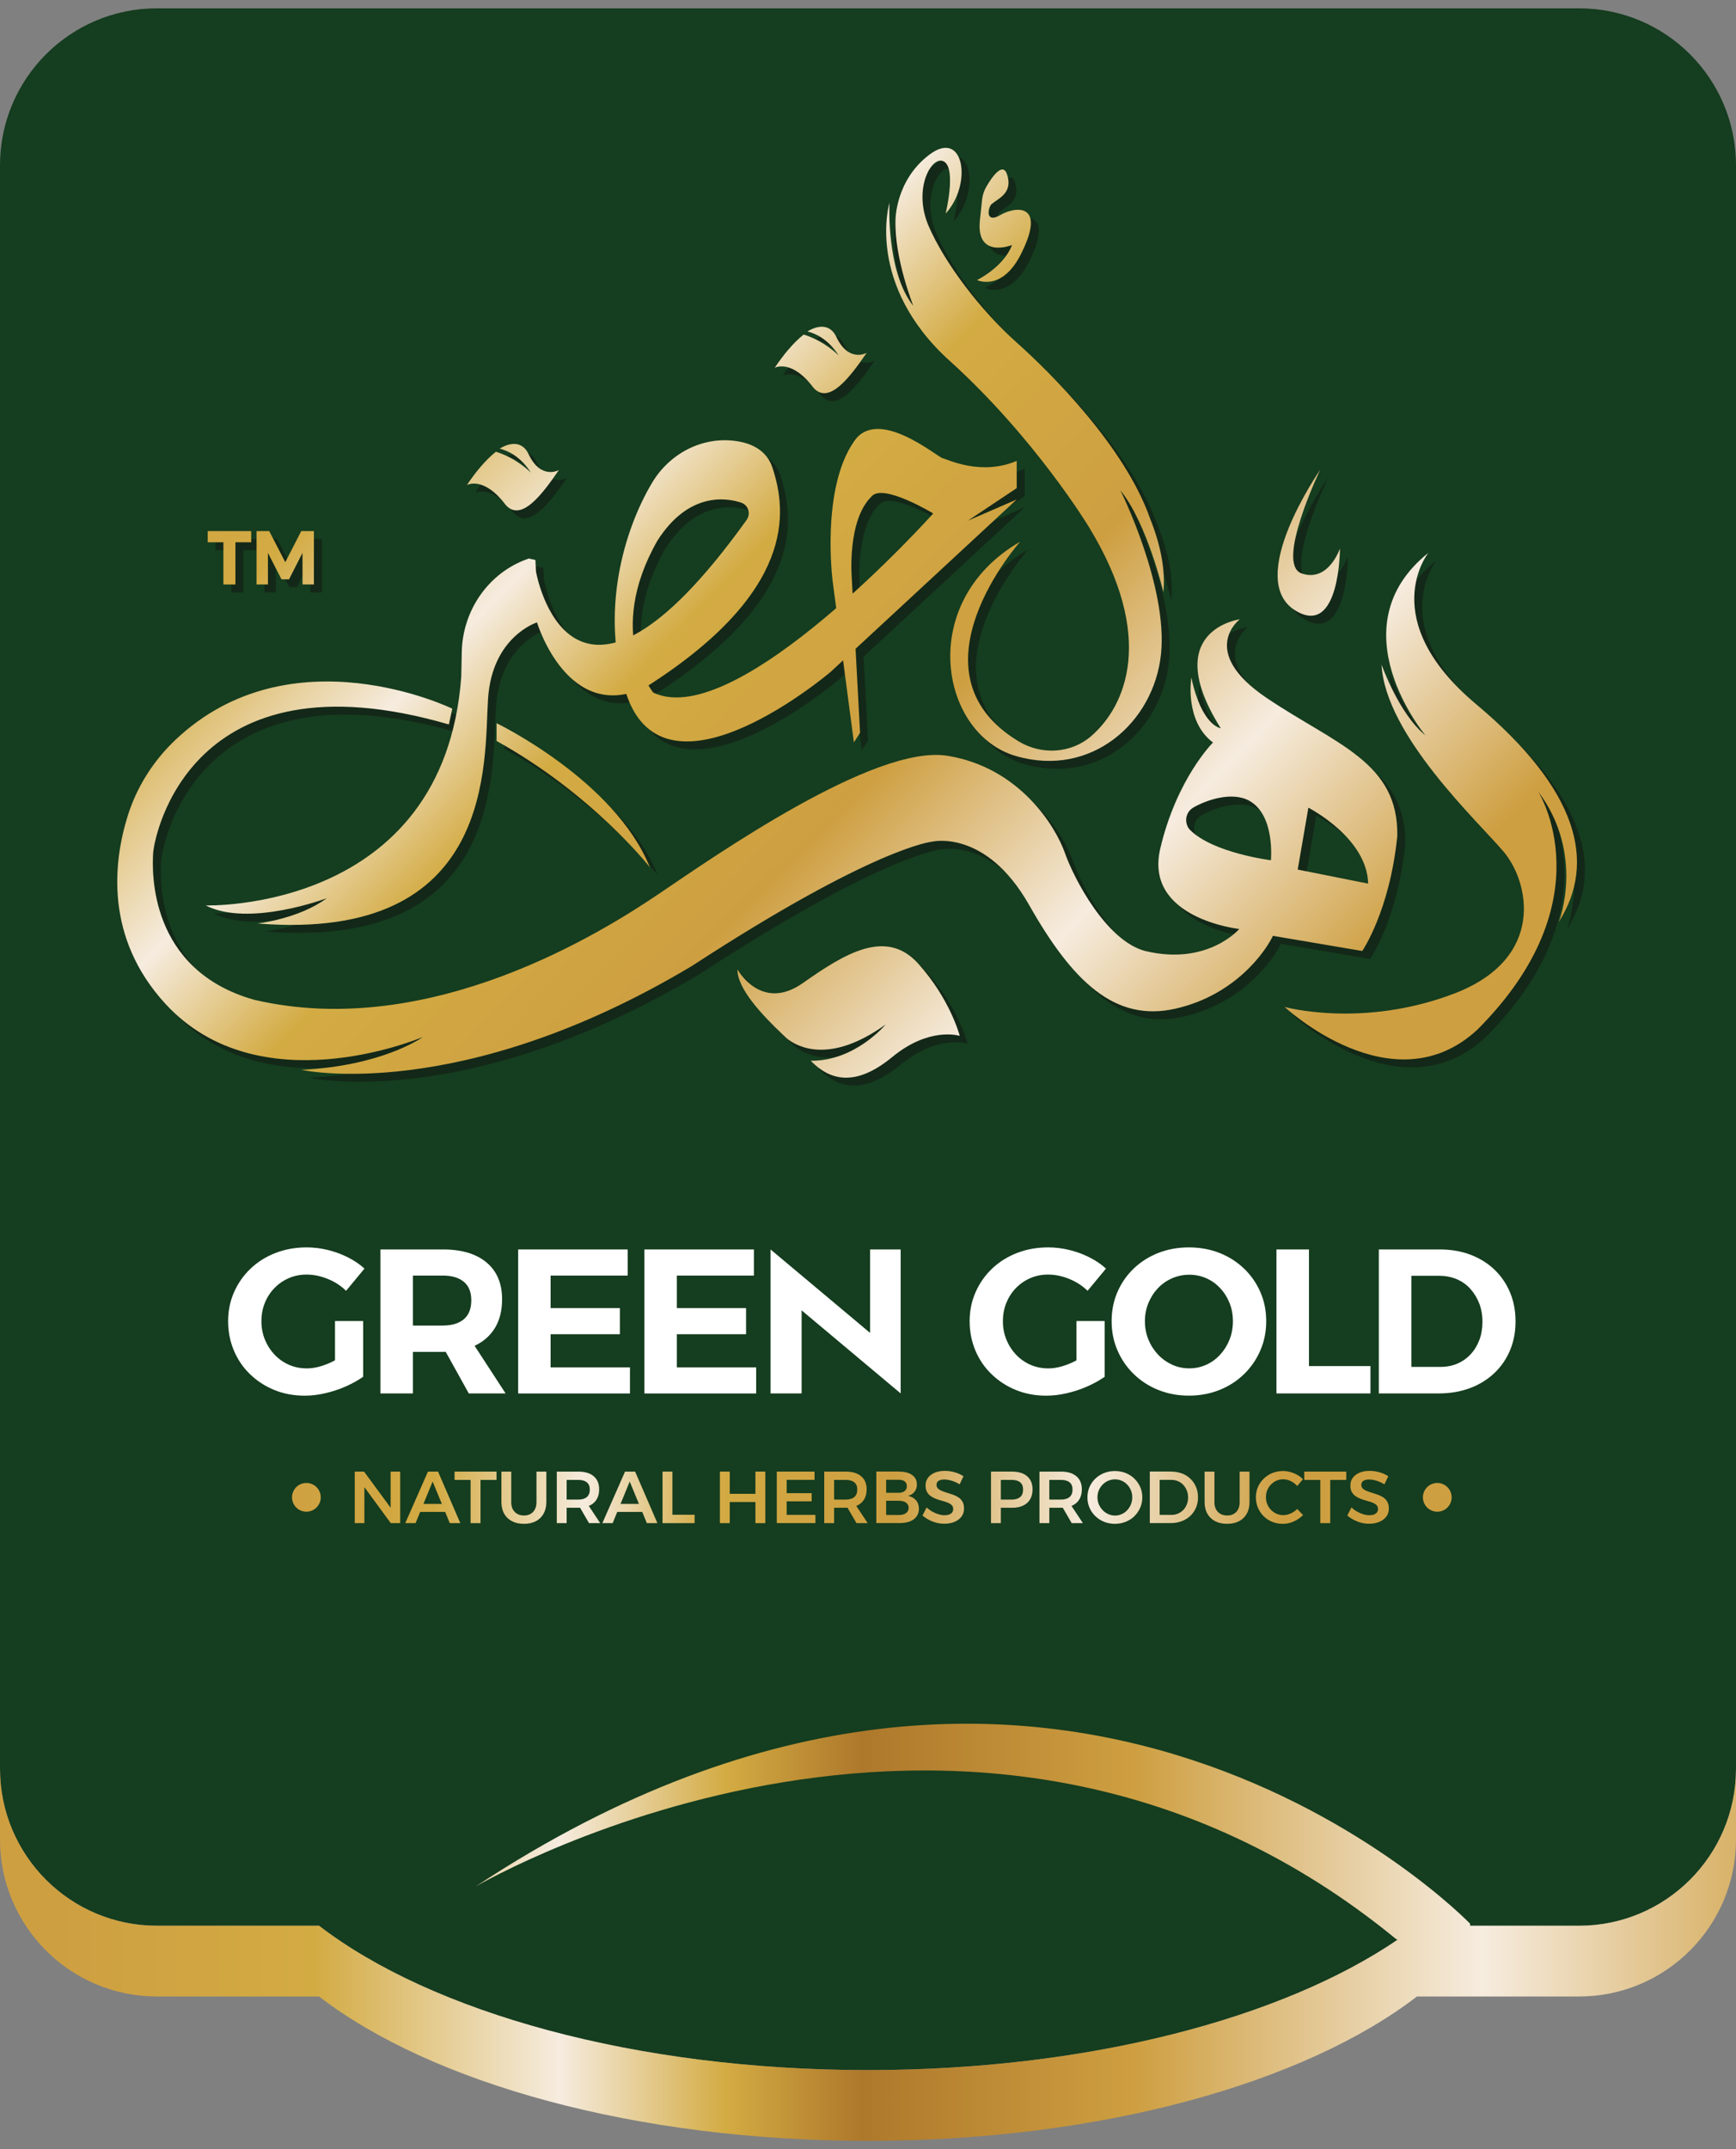 <svg width="177" height="219" viewBox="0 0 177 219" fill="none" xmlns="http://www.w3.org/2000/svg">
<rect x="0" y="0" width="177" height="219" fill="#808080" stroke="none"/>
<path d="M177 16.848V180.23C177 189.07 169.835 196.234 160.996 196.234H144.469C133.012 205.049 112.23 210.942 88.498 210.942C64.765 210.942 43.988 205.049 32.531 196.234H16C7.165 196.234 0 189.07 0 180.23V16.848C0 8.012 7.165 0.848 16 0.848H160.996C169.84 0.848 177 8.008 177 16.848Z" fill="#153D1F"/>
<path d="M146.444 57.136C146.444 57.136 140.979 63.913 151.329 72.58C161.679 81.247 163.621 88.654 159.737 94.749C159.737 94.749 162.469 87.918 157.634 81.457C157.634 81.457 164.675 92.49 151.436 105.728C142.819 113.712 131.79 103.416 131.79 103.416C131.79 103.416 139.724 105.621 149.074 102.049C158.424 98.477 156.745 90.704 154.119 87.601C151.494 84.502 142.037 75.728 141.667 68.531C141.667 68.531 143.453 73.576 146.148 75.745C146.148 75.753 136.934 64.753 146.444 57.136Z" fill="#132818"/>
<path d="M129.966 71.934C122.892 67.169 127.217 63.914 127.217 63.914C127.217 63.914 118.97 65 125.275 75.016C125.275 75.016 123.328 74.786 122.279 69.848C122.279 69.848 121.542 74.263 124.485 76.469C124.485 76.469 120.789 80.128 119.11 87.272C117.427 94.42 127.164 95.469 127.164 95.469C127.164 95.469 123.942 99.251 117.567 97.712C113.575 96.658 110.283 90.284 109.374 87.695C108.464 85.103 104.818 79.008 97.394 77.819C89.97 76.626 73.579 88.115 67.975 91.897C62.374 95.679 44.686 106.885 26.719 102.683C15.95 99.638 16.316 89.551 16.423 87.765C16.526 85.975 20.205 66.959 46.575 74.63L46.925 73.021C46.925 73.021 30.514 65.033 18.711 76.185C16.444 78.329 14.748 80.996 13.822 83.975C12.378 88.617 11.46 96.337 17.682 103.103C27.176 113.42 43.353 106.716 43.933 106.473C43.662 106.667 39.616 109.424 31.551 109.827C31.551 109.827 47.662 113.399 71.337 99.251C90.04 87.07 95.855 86.572 95.855 86.572C95.855 86.572 101.316 85.243 105.732 93.016C110.143 100.79 114.452 104.996 120.649 103.593C126.851 102.193 129.896 97.642 130.596 96.169L139.703 97.712C139.703 97.712 142.505 93.646 143.275 86.012C143.415 78.448 137.04 76.695 129.966 71.934ZM130.386 88.465C130.386 88.465 124.501 87.737 122.139 85.374C121.97 85.206 121.859 84.992 121.798 84.761C121.621 84.119 121.892 83.44 122.464 83.103C123.695 82.379 126.374 81.407 128.18 82.403C130.843 83.876 130.386 88.465 130.386 88.465ZM133.118 89.412L134.205 83.107C134.205 83.107 140.193 86.152 140.3 90.844L133.118 89.412Z" fill="#132818"/>
<path d="M92.106 23.321C92.106 23.321 92.036 19.222 95.576 16.559C99.115 13.897 99.971 19.596 97.222 22.567C97.222 22.567 98.308 18.119 97.098 17.296C95.888 16.473 93.822 19.959 95.477 23.81C97.131 27.662 100.827 32.461 104.399 35.65C107.971 38.839 115.501 46.312 118.073 53.67C119.213 56.489 119.633 59.082 119.423 61.148C119.423 61.148 117.777 54.144 115.045 50.782C115.045 50.782 119.913 60.551 119.176 67.489C118.44 74.424 112.086 80.098 104.362 77.839C96.637 75.58 94.205 62.148 104.818 56.004C104.818 56.004 92.966 69.317 104.674 76.358C106.999 77.757 109.995 77.596 112.049 75.827C115.608 72.761 118.678 65.703 111.822 54.498C111.822 54.498 106.357 45.461 97.674 37.617C88.987 29.773 91.493 21.473 91.493 21.473C91.493 21.473 91.127 28.444 93.925 31.979C93.925 31.971 92.004 27.152 92.106 23.321Z" fill="#132818"/>
<path d="M100.941 21.123C100.994 20.667 101.143 20.226 101.373 19.827C101.941 18.852 103.052 17.243 103.492 18.601C104.097 20.465 102.624 21.016 101.916 21.597C101.496 21.992 101.258 23.617 102.785 22.724C104.307 21.831 107.435 21.465 105.044 26.403C103.073 30.634 100.422 29.346 100.422 29.346C100.422 29.346 103.126 28.033 103.994 25.774C103.994 25.774 100.328 27.243 100.71 23.304C100.813 22.267 100.892 21.568 100.941 21.123Z" fill="#132818"/>
<path d="M76.932 53.79C58.887 78.951 55.455 59.029 55.455 59.029L55.401 57.873L54.718 57.716C54.545 57.778 54.377 57.844 54.212 57.91C50.422 59.436 47.973 63.16 47.891 67.243L47.838 69.782C46.052 93.827 21.78 93.07 21.78 93.07C26.192 95.329 34.126 92.333 34.126 92.333C31.29 94.436 27.068 94.909 27.068 94.909C51.443 96.873 50.15 78.362 50.57 72.004C50.99 65.646 55.562 64.231 55.562 64.231C55.562 64.231 58.714 74.683 66.698 70.798C81.986 61.078 81.039 52.938 79.57 48.469C78.973 46.654 77.385 45.938 75.714 45.728C72.336 45.305 69.068 47.049 67.315 49.971C64.401 54.815 61.953 63.276 64.653 71.481C68.648 83.621 85.496 69.276 85.496 69.276L104.471 51.704L99.508 53.856L104.471 50.547V47.77C100.829 49.309 97.467 47.63 96.908 47.49C96.348 47.35 90.253 42.165 87.871 45.807C84.508 50.638 85.698 59.955 85.698 59.955L87.871 76.453L88.5 75.473L87.661 59.819C87.661 59.819 87.118 53.831 89.702 51.362C90.891 50.049 95.961 53.123 95.961 53.123C95.961 53.123 75.961 75.44 67.418 71.379C67.418 71.379 62.443 65.354 67.838 55.897C71.006 50.926 74.834 51.514 76.368 52.017C76.784 52.152 77.085 52.519 77.142 52.955C77.179 53.243 77.105 53.547 76.932 53.79Z" fill="#132818"/>
<path d="M51.435 74.498C51.435 74.498 63.493 80.305 67.065 89.181C67.065 89.181 61.234 81.72 51.435 76.309V74.498Z" fill="#132818"/>
<path d="M57.789 48.708C56.057 51.23 53.933 54.037 52.357 52.251C50.123 49.28 48.415 50.226 48.415 50.226C49.291 48.909 50.349 47.638 51.37 46.839C53.46 47.485 54.839 48.872 54.946 48.983C53.839 47.259 52.538 46.724 51.752 46.522C52.872 45.839 54.081 45.773 54.695 47.074C55.921 49.679 57.695 48.757 57.789 48.708Z" fill="#132818"/>
<path d="M89.169 36.765C87.436 39.288 85.313 42.094 83.737 40.308C81.502 37.337 79.794 38.284 79.794 38.284C80.671 36.967 81.728 35.695 82.749 34.897C84.84 35.543 86.218 36.93 86.325 37.041C85.218 35.317 83.918 34.782 83.132 34.58C84.251 33.897 85.461 33.831 86.074 35.132C87.3 37.736 89.074 36.815 89.169 36.765Z" fill="#132818"/>
<path d="M98.661 106.358C98.517 106.317 95.521 105.44 91.781 108.514C87.949 111.666 85.373 110.827 83.509 108.934C83.497 108.921 83.484 108.909 83.468 108.893C87.99 108.946 91.102 105.205 91.102 105.205C85.431 109.263 82.143 107.506 81.04 106.625C80.904 106.498 80.764 106.366 80.624 106.234C80.62 106.23 80.62 106.23 80.62 106.23C78.423 104.144 75.995 101.547 75.995 99.584C75.995 99.584 78.414 103.971 82.669 100.975C86.925 97.983 91.151 95.354 94.435 99.004C97.645 102.576 98.62 106.189 98.661 106.358Z" fill="#132818"/>
<path d="M135.412 48.679C135.412 48.679 127.626 59.847 132.905 63.037C137.432 65.769 137.424 56.699 137.424 56.699C137.424 56.699 136.251 60.185 133.519 59.238C130.79 58.292 135.412 48.679 135.412 48.679Z" fill="#132818"/>
<path d="M21.983 56.062H23.588V60.366H24.81V56.062H26.419V54.926H21.983V56.062Z" fill="#132818"/>
<path d="M31.523 54.926L29.893 58.094L28.256 54.926H26.963V60.366H28.124V57.144L29.507 59.839H30.276L31.646 57.148L31.651 60.366H32.811V54.926H31.523Z" fill="#132818"/>
<path d="M145.638 56.33C145.638 56.33 140.173 63.108 150.523 71.775C160.873 80.441 162.815 87.849 158.931 93.943C158.931 93.943 161.663 87.112 156.828 80.651C156.828 80.651 163.869 91.684 150.63 104.923C142.013 112.906 130.984 102.61 130.984 102.61C130.984 102.61 138.918 104.816 148.268 101.244C157.618 97.672 155.939 89.898 153.313 86.795C150.688 83.692 141.231 74.923 140.861 67.725C140.861 67.725 142.647 72.77 145.342 74.939C145.342 74.947 136.128 63.952 145.638 56.33Z" fill="url(#paint0_linear_737_13006)"/>
<path d="M129.156 71.128C122.082 66.363 126.407 63.107 126.407 63.107C126.407 63.107 118.161 64.194 124.465 74.21C124.465 74.21 122.519 73.98 121.469 69.042C121.469 69.042 120.733 73.457 123.675 75.663C123.675 75.663 119.979 79.321 118.3 86.466C116.617 93.614 126.354 94.663 126.354 94.663C126.354 94.663 123.132 98.445 116.757 96.906C112.765 95.852 109.473 89.478 108.564 86.889C107.654 84.297 104.008 78.202 96.584 77.013C89.16 75.819 72.77 87.309 67.165 91.091C61.564 94.873 43.877 106.079 25.91 101.877C15.14 98.832 15.506 88.745 15.613 86.959C15.716 85.169 19.395 66.153 45.766 73.823L46.115 72.214C46.115 72.214 29.704 64.227 17.901 75.379C15.634 77.523 13.938 80.19 13.012 83.169C11.568 87.811 10.65 95.531 16.872 102.297C26.366 112.614 42.543 105.91 43.123 105.667C42.852 105.861 38.807 108.618 30.741 109.021C30.741 109.021 46.852 112.593 70.527 98.445C89.231 86.264 95.045 85.766 95.045 85.766C95.045 85.766 100.506 84.437 104.922 92.21C109.333 99.984 113.642 104.19 119.84 102.786C126.041 101.387 129.086 96.836 129.786 95.363L138.893 96.906C138.893 96.906 141.695 92.84 142.465 85.206C142.609 77.647 136.23 75.889 129.156 71.128ZM129.58 87.659C129.58 87.659 123.696 86.93 121.333 84.568C121.165 84.4 121.054 84.186 120.992 83.955C120.815 83.313 121.086 82.634 121.658 82.297C122.889 81.572 125.568 80.601 127.375 81.597C130.033 83.075 129.58 87.659 129.58 87.659ZM132.313 88.609L133.399 82.305C133.399 82.305 139.387 85.35 139.494 90.042L132.313 88.609Z" fill="url(#paint1_linear_737_13006)"/>
<path d="M91.301 22.515C91.301 22.515 91.231 18.416 94.77 15.753C98.309 13.091 99.165 18.79 96.416 21.761C96.416 21.761 97.502 17.313 96.293 16.49C95.083 15.667 93.017 19.152 94.671 23.004C96.325 26.856 100.021 31.654 103.593 34.844C107.165 38.029 114.696 45.506 117.268 52.864C118.408 55.683 118.827 58.276 118.618 60.342C118.618 60.342 116.971 53.337 114.239 49.975C114.239 49.975 119.107 59.745 118.371 66.683C117.634 73.617 111.28 79.292 103.556 77.033C95.832 74.774 93.4 61.342 104.013 55.198C104.013 55.198 92.161 68.51 103.869 75.552C106.194 76.951 109.19 76.79 111.243 75.021C114.803 71.955 117.873 64.897 111.017 53.691C111.017 53.691 105.552 44.654 96.869 36.811C88.181 28.967 90.688 20.667 90.688 20.667C90.688 20.667 90.321 27.638 93.12 31.173C93.12 31.169 91.198 26.346 91.301 22.515Z" fill="url(#paint2_linear_737_13006)"/>
<path d="M100.135 20.317C100.188 19.86 100.337 19.42 100.567 19.021C101.135 18.046 102.246 16.436 102.686 17.795C103.291 19.659 101.818 20.21 101.11 20.79C100.691 21.186 100.452 22.811 101.979 21.918C103.501 21.025 106.629 20.659 104.238 25.597C102.267 29.828 99.617 28.539 99.617 28.539C99.617 28.539 102.32 27.227 103.188 24.967C103.188 24.967 99.522 26.436 99.904 22.498C100.007 21.461 100.081 20.762 100.135 20.317Z" fill="url(#paint3_linear_737_13006)"/>
<path d="M76.123 52.984C58.078 78.145 54.645 58.223 54.645 58.223L54.592 57.067L53.909 56.91C53.736 56.972 53.567 57.038 53.403 57.104C49.612 58.63 47.164 62.355 47.082 66.437L47.028 68.976C45.242 93.021 20.971 92.264 20.971 92.264C25.382 94.523 33.316 91.528 33.316 91.528C30.481 93.63 26.259 94.104 26.259 94.104C50.633 96.067 49.341 77.556 49.761 71.198C50.18 64.84 54.752 63.425 54.752 63.425C54.752 63.425 57.905 73.877 65.888 69.993C81.176 60.272 80.23 52.132 78.761 47.663C78.164 45.849 76.575 45.132 74.905 44.923C71.526 44.499 68.258 46.244 66.505 49.165C63.592 54.009 61.143 62.47 63.843 70.676C67.839 82.816 84.686 68.47 84.686 68.47L103.662 50.898L98.699 53.05L103.662 49.742V46.968C100.02 48.507 96.658 46.828 96.098 46.688C95.538 46.548 89.444 41.363 87.061 45.005C83.699 49.836 84.888 59.153 84.888 59.153L87.061 75.651L87.691 74.671L86.851 59.017C86.851 59.017 86.308 53.03 88.892 50.56C90.082 49.248 95.151 52.322 95.151 52.322C95.151 52.322 75.151 74.639 66.608 70.577C66.608 70.577 61.633 64.552 67.028 55.095C70.197 50.124 74.024 50.713 75.559 51.215C75.975 51.351 76.275 51.717 76.333 52.149C76.374 52.437 76.296 52.742 76.123 52.984Z" fill="url(#paint4_linear_737_13006)"/>
<path d="M50.63 73.696C50.63 73.696 62.687 79.503 66.259 88.379C66.259 88.379 60.428 80.918 50.63 75.507V73.696Z" fill="url(#paint5_linear_737_13006)"/>
<path d="M56.983 47.901C55.251 50.424 53.127 53.231 51.551 51.445C49.317 48.473 47.609 49.42 47.609 49.42C48.485 48.103 49.543 46.831 50.564 46.033C52.654 46.679 54.033 48.066 54.14 48.177C53.033 46.453 51.732 45.918 50.946 45.716C52.066 45.033 53.276 44.967 53.889 46.268C55.111 48.873 56.885 47.951 56.983 47.901Z" fill="url(#paint6_linear_737_13006)"/>
<path d="M88.363 35.959C86.63 38.482 84.507 41.288 82.931 39.502C80.696 36.531 78.988 37.478 78.988 37.478C79.865 36.161 80.922 34.889 81.943 34.091C84.034 34.737 85.412 36.124 85.519 36.235C84.412 34.511 83.112 33.975 82.326 33.774C83.445 33.091 84.655 33.025 85.268 34.325C86.495 36.93 88.268 36.008 88.363 35.959Z" fill="url(#paint7_linear_737_13006)"/>
<path d="M97.852 105.556C97.707 105.515 94.712 104.638 90.971 107.712C87.139 110.865 84.563 110.025 82.699 108.132C82.687 108.12 82.674 108.107 82.658 108.091C87.181 108.144 90.292 104.404 90.292 104.404C84.621 108.461 81.333 106.704 80.23 105.823C80.094 105.696 79.954 105.564 79.814 105.432C79.81 105.428 79.81 105.428 79.81 105.428C77.613 103.342 75.185 100.745 75.185 98.782C75.185 98.782 77.605 103.169 81.86 100.173C86.115 97.181 90.341 94.552 93.625 98.202C96.835 101.77 97.81 105.387 97.852 105.556Z" fill="url(#paint8_linear_737_13006)"/>
<path d="M134.606 47.872C134.606 47.872 126.82 59.041 132.1 62.23C136.626 64.963 136.618 55.893 136.618 55.893C136.618 55.893 135.445 59.378 132.713 58.432C129.984 57.485 134.606 47.872 134.606 47.872Z" fill="url(#paint9_linear_737_13006)"/>
<path d="M21.177 55.259H22.778V59.559H24.004V55.259H25.613V54.119H21.177V55.259Z" fill="url(#paint10_linear_737_13006)"/>
<path d="M30.713 54.119L29.087 57.288L27.45 54.119H26.157V59.559H27.318V56.341L28.701 59.033H29.47L30.841 56.341L30.845 59.559H32.005V54.119H30.713Z" fill="url(#paint11_linear_737_13006)"/>
<path d="M35.287 131.534C34.757 131.016 34.131 130.612 33.411 130.32C32.691 130.028 31.975 129.88 31.263 129.88C30.604 129.88 29.999 130.003 29.44 130.246C28.88 130.489 28.39 130.831 27.975 131.263C27.555 131.695 27.23 132.201 26.999 132.773C26.769 133.345 26.654 133.966 26.654 134.637C26.654 135.308 26.773 135.933 27.012 136.514C27.25 137.094 27.579 137.604 27.995 138.045C28.415 138.485 28.905 138.826 29.46 139.073C30.02 139.316 30.625 139.44 31.283 139.44C31.884 139.44 32.534 139.308 33.234 139.04C33.934 138.777 34.567 138.419 35.139 137.97L37.024 140.296C36.505 140.658 35.917 140.987 35.254 141.279C34.592 141.571 33.896 141.802 33.168 141.97C32.44 142.139 31.744 142.221 31.073 142.221C29.954 142.221 28.925 142.028 27.983 141.645C27.04 141.263 26.213 140.728 25.501 140.04C24.789 139.357 24.238 138.551 23.847 137.621C23.456 136.691 23.259 135.695 23.259 134.633C23.259 133.571 23.46 132.584 23.868 131.666C24.271 130.752 24.835 129.95 25.555 129.267C26.275 128.584 27.123 128.053 28.102 127.674C29.082 127.296 30.135 127.11 31.267 127.11C31.995 127.11 32.711 127.197 33.427 127.374C34.139 127.547 34.818 127.798 35.46 128.119C36.102 128.44 36.67 128.822 37.16 129.271L35.287 131.534ZM34.156 134.612H37.028V140.291H34.156V134.612Z" fill="white"/>
<path d="M45.159 127.32C47.073 127.32 48.559 127.765 49.612 128.65C50.666 129.538 51.192 130.785 51.192 132.39C51.192 134.082 50.666 135.398 49.612 136.341C48.559 137.283 47.073 137.757 45.159 137.757H42.098V141.991H38.785V127.32H45.159ZM45.159 135.073C46.069 135.073 46.777 134.859 47.287 134.436C47.797 134.008 48.052 133.361 48.052 132.497C48.052 131.658 47.797 131.032 47.287 130.612C46.777 130.193 46.069 129.983 45.159 129.983H42.098V135.078H45.159V135.073ZM44.76 136.522H47.987L51.55 141.991H47.797L44.76 136.522Z" fill="white"/>
<path d="M52.831 127.32H63.999V129.983H56.139V133.296H63.201V135.958H56.139V139.333H64.23V141.995H52.831V127.32Z" fill="white"/>
<path d="M65.698 127.32H76.867V129.983H69.007V133.296H76.068V135.958H69.007V139.333H77.097V141.995H65.698V127.32Z" fill="white"/>
<path d="M91.831 127.32V141.991L83.888 135.333L81.732 133.526V141.991H78.563V127.32L86.53 133.995L88.711 135.822V127.32H91.831Z" fill="white"/>
<path d="M110.887 131.534C110.357 131.016 109.731 130.612 109.011 130.32C108.291 130.028 107.575 129.88 106.863 129.88C106.204 129.88 105.599 130.003 105.04 130.246C104.48 130.489 103.99 130.831 103.575 131.263C103.155 131.695 102.83 132.201 102.599 132.773C102.369 133.345 102.254 133.966 102.254 134.637C102.254 135.308 102.373 135.933 102.612 136.514C102.85 137.094 103.18 137.604 103.595 138.045C104.015 138.485 104.505 138.826 105.064 139.073C105.624 139.316 106.229 139.44 106.887 139.44C107.488 139.44 108.139 139.308 108.838 139.04C109.538 138.777 110.171 138.419 110.743 137.97L112.628 140.296C112.11 140.658 111.521 140.987 110.859 141.279C110.196 141.571 109.501 141.802 108.772 141.97C108.044 142.139 107.348 142.221 106.678 142.221C105.558 142.221 104.529 142.028 103.587 141.645C102.645 141.263 101.818 140.728 101.106 140.04C100.394 139.357 99.842 138.551 99.451 137.621C99.06 136.691 98.863 135.695 98.863 134.633C98.863 133.571 99.064 132.584 99.472 131.666C99.875 130.752 100.439 129.95 101.159 129.267C101.879 128.584 102.727 128.053 103.706 127.674C104.686 127.296 105.739 127.11 106.871 127.11C107.599 127.11 108.315 127.197 109.032 127.374C109.743 127.547 110.422 127.798 111.064 128.119C111.706 128.44 112.274 128.822 112.764 129.271L110.887 131.534ZM109.756 134.612H112.628V140.291H109.756V134.612Z" fill="white"/>
<path d="M121.221 127.11C122.34 127.11 123.377 127.3 124.332 127.674C125.286 128.053 126.122 128.584 126.838 129.267C127.55 129.95 128.105 130.748 128.504 131.658C128.904 132.567 129.101 133.559 129.101 134.633C129.101 135.695 128.904 136.686 128.504 137.608C128.105 138.53 127.55 139.337 126.838 140.028C126.126 140.719 125.29 141.259 124.332 141.641C123.373 142.024 122.336 142.217 121.221 142.217C120.101 142.217 119.064 142.024 118.109 141.641C117.151 141.259 116.319 140.719 115.603 140.028C114.891 139.337 114.336 138.53 113.937 137.608C113.537 136.686 113.34 135.695 113.34 134.633C113.34 133.559 113.537 132.563 113.937 131.645C114.336 130.732 114.891 129.933 115.603 129.254C116.315 128.575 117.151 128.049 118.109 127.67C119.064 127.3 120.101 127.11 121.221 127.11ZM121.262 129.896C120.648 129.896 120.064 130.016 119.513 130.254C118.961 130.493 118.48 130.826 118.068 131.259C117.657 131.691 117.332 132.197 117.093 132.769C116.854 133.341 116.735 133.962 116.735 134.633C116.735 135.304 116.854 135.929 117.093 136.51C117.332 137.09 117.661 137.6 118.076 138.04C118.496 138.481 118.978 138.822 119.521 139.069C120.064 139.316 120.644 139.435 121.262 139.435C121.875 139.435 122.451 139.312 122.99 139.069C123.529 138.826 123.998 138.481 124.406 138.04C124.809 137.6 125.13 137.09 125.36 136.51C125.591 135.929 125.706 135.304 125.706 134.633C125.706 133.962 125.591 133.341 125.36 132.769C125.13 132.197 124.813 131.695 124.406 131.259C123.998 130.826 123.529 130.489 122.99 130.254C122.451 130.016 121.875 129.896 121.262 129.896Z" fill="white"/>
<path d="M130.147 127.32H133.46V139.205H139.728V141.991H130.147V127.32Z" fill="white"/>
<path d="M146.789 127.32C147.933 127.32 148.978 127.497 149.921 127.855C150.863 128.213 151.678 128.715 152.361 129.366C153.044 130.016 153.575 130.785 153.954 131.682C154.332 132.575 154.522 133.567 154.522 134.658C154.522 135.732 154.332 136.719 153.954 137.612C153.575 138.506 153.04 139.283 152.34 139.938C151.641 140.596 150.814 141.102 149.859 141.456C148.9 141.814 147.843 141.991 146.682 141.991H140.583V127.32H146.789ZM146.871 139.287C147.501 139.287 148.073 139.176 148.591 138.954C149.11 138.732 149.559 138.415 149.945 137.999C150.328 137.588 150.624 137.102 150.834 136.543C151.044 135.983 151.147 135.361 151.147 134.678C151.147 133.995 151.036 133.37 150.814 132.802C150.591 132.238 150.283 131.74 149.892 131.312C149.501 130.884 149.036 130.563 148.497 130.337C147.958 130.115 147.369 130.003 146.727 130.003H143.9V139.287H146.871Z" fill="white"/>
<path d="M36.168 149.958H37.119L40.09 153.996L39.827 154.086V149.958H40.802V155.21H39.843L36.888 151.181L37.152 151.09V155.21H36.168V149.958Z" fill="url(#paint12_linear_737_13006)"/>
<path d="M43.633 149.958H44.662L46.934 155.21H45.86L44.111 150.971L42.37 155.21H41.321L43.633 149.958ZM42.53 153.247H45.658V154.065H42.53V153.247Z" fill="url(#paint13_linear_737_13006)"/>
<path d="M46.341 149.958H50.625V150.806H48.991V155.21H47.979V150.806H46.345V149.958H46.341Z" fill="url(#paint14_linear_737_13006)"/>
<path d="M52.122 153.049C52.122 153.481 52.242 153.819 52.476 154.061C52.711 154.308 53.028 154.428 53.423 154.428C53.814 154.428 54.122 154.308 54.353 154.065C54.583 153.823 54.698 153.485 54.698 153.049V149.958H55.703V153.049C55.703 153.51 55.612 153.905 55.427 154.238C55.242 154.572 54.982 154.827 54.641 155.008C54.299 155.189 53.892 155.279 53.423 155.279C52.95 155.279 52.538 155.189 52.192 155.008C51.847 154.827 51.583 154.572 51.398 154.238C51.213 153.905 51.122 153.51 51.122 153.049V149.958H52.126V153.049H52.122Z" fill="url(#paint15_linear_737_13006)"/>
<path d="M58.959 149.958C59.638 149.958 60.165 150.115 60.535 150.432C60.905 150.749 61.09 151.189 61.09 151.761C61.09 152.358 60.905 152.819 60.535 153.148C60.165 153.477 59.638 153.642 58.959 153.642H57.774V155.21H56.77V149.958H58.959ZM58.959 152.81C59.333 152.81 59.626 152.724 59.827 152.555C60.033 152.386 60.136 152.127 60.136 151.782C60.136 151.452 60.033 151.205 59.827 151.045C59.621 150.88 59.333 150.802 58.959 150.802H57.774V152.81H58.959ZM58.922 153.259H59.905L61.197 155.21H60.058L58.922 153.259Z" fill="url(#paint16_linear_737_13006)"/>
<path d="M63.728 149.958H64.757L67.028 155.21H65.954L64.205 150.971L62.465 155.21H61.415L63.728 149.958ZM62.625 153.247H65.753V154.065H62.625V153.247Z" fill="url(#paint17_linear_737_13006)"/>
<path d="M67.555 149.958H68.559V154.354H70.823V155.21H67.551V149.958H67.555Z" fill="url(#paint18_linear_737_13006)"/>
<path d="M73.399 149.958H74.403V152.222H77.021V149.958H78.033V155.21H77.021V153.057H74.403V155.21H73.399V149.958Z" fill="url(#paint19_linear_737_13006)"/>
<path d="M79.201 149.958H83.049V150.798H80.205V152.156H82.757V152.987H80.205V154.366H83.139V155.205H79.201V149.958Z" fill="url(#paint20_linear_737_13006)"/>
<path d="M86.229 149.958C86.908 149.958 87.435 150.115 87.805 150.432C88.176 150.749 88.361 151.189 88.361 151.761C88.361 152.358 88.176 152.819 87.805 153.148C87.435 153.477 86.908 153.642 86.229 153.642H85.044V155.21H84.04V149.958H86.229ZM86.229 152.81C86.604 152.81 86.896 152.724 87.098 152.555C87.303 152.386 87.406 152.127 87.406 151.782C87.406 151.452 87.303 151.205 87.098 151.045C86.892 150.88 86.604 150.802 86.229 150.802H85.044V152.81H86.229ZM86.192 153.259H87.176L88.468 155.21H87.328L86.192 153.259Z" fill="url(#paint21_linear_737_13006)"/>
<path d="M91.678 149.958C92.053 149.958 92.378 150.011 92.645 150.114C92.917 150.221 93.123 150.369 93.267 150.563C93.411 150.756 93.485 150.995 93.485 151.267C93.485 151.559 93.402 151.806 93.242 152.016C93.077 152.225 92.855 152.361 92.571 152.427C92.917 152.493 93.188 152.641 93.39 152.876C93.592 153.11 93.69 153.402 93.69 153.752C93.69 154.053 93.612 154.312 93.452 154.53C93.291 154.748 93.069 154.913 92.781 155.028C92.493 155.143 92.151 155.201 91.748 155.201H89.349V149.95H91.678V149.958ZM91.625 152.118C91.884 152.118 92.09 152.057 92.238 151.937C92.386 151.818 92.46 151.649 92.46 151.435C92.46 151.23 92.386 151.069 92.238 150.954C92.09 150.839 91.888 150.785 91.625 150.789H90.349V152.118H91.625ZM91.625 154.378C91.946 154.382 92.197 154.32 92.374 154.188C92.555 154.057 92.645 153.876 92.645 153.641C92.645 153.423 92.555 153.246 92.374 153.118C92.192 152.991 91.946 152.929 91.625 152.929H90.349V154.378H91.625Z" fill="url(#paint22_linear_737_13006)"/>
<path d="M97.843 151.254C97.657 151.139 97.468 151.044 97.275 150.97C97.081 150.896 96.9 150.843 96.731 150.81C96.563 150.777 96.406 150.76 96.266 150.76C96.032 150.76 95.843 150.806 95.699 150.896C95.555 150.987 95.485 151.118 95.485 151.295C95.485 151.456 95.534 151.587 95.637 151.686C95.74 151.785 95.876 151.867 96.04 151.933C96.209 151.999 96.39 152.061 96.592 152.122C96.793 152.184 96.991 152.25 97.192 152.32C97.394 152.394 97.575 152.485 97.744 152.6C97.913 152.715 98.044 152.863 98.143 153.044C98.242 153.225 98.291 153.448 98.291 153.719C98.291 154.044 98.205 154.32 98.028 154.55C97.851 154.781 97.612 154.958 97.312 155.081C97.007 155.205 96.666 155.271 96.279 155.271C95.999 155.271 95.723 155.234 95.456 155.164C95.188 155.09 94.937 154.991 94.699 154.867C94.46 154.744 94.246 154.596 94.057 154.431L94.476 153.612C94.657 153.777 94.851 153.921 95.061 154.036C95.271 154.155 95.481 154.242 95.695 154.308C95.909 154.369 96.106 154.402 96.291 154.402C96.575 154.402 96.797 154.349 96.954 154.238C97.11 154.127 97.188 153.974 97.188 153.773C97.188 153.608 97.139 153.476 97.036 153.373C96.933 153.275 96.802 153.188 96.633 153.122C96.464 153.057 96.283 152.995 96.081 152.941C95.88 152.888 95.678 152.826 95.476 152.752C95.275 152.678 95.094 152.587 94.925 152.476C94.756 152.365 94.62 152.221 94.522 152.044C94.419 151.871 94.369 151.645 94.369 151.378C94.369 151.073 94.452 150.81 94.616 150.587C94.781 150.365 95.011 150.192 95.304 150.069C95.596 149.946 95.941 149.884 96.337 149.884C96.686 149.884 97.028 149.933 97.361 150.032C97.695 150.131 97.987 150.266 98.234 150.431L97.843 151.254Z" fill="url(#paint23_linear_737_13006)"/>
<path d="M103.185 149.959C103.851 149.959 104.366 150.115 104.728 150.432C105.094 150.749 105.275 151.189 105.275 151.761C105.275 152.358 105.094 152.819 104.728 153.148C104.362 153.477 103.847 153.642 103.185 153.642H101.6L102.045 153.197V155.206H101.041V149.955H103.185V149.959ZM103.14 152.811C103.514 152.811 103.802 152.724 104.008 152.555C104.214 152.387 104.312 152.127 104.312 151.782C104.312 151.453 104.21 151.206 104.008 151.045C103.806 150.881 103.518 150.802 103.14 150.802H101.6L102.045 150.358V153.255L101.6 152.811H103.14Z" fill="url(#paint24_linear_737_13006)"/>
<path d="M108.172 149.958C108.851 149.958 109.377 150.115 109.748 150.432C110.118 150.749 110.303 151.189 110.303 151.761C110.303 152.358 110.118 152.819 109.748 153.148C109.377 153.477 108.855 153.642 108.172 153.642H106.987V155.21H105.982V149.958H108.172ZM108.172 152.81C108.546 152.81 108.838 152.724 109.044 152.555C109.25 152.386 109.353 152.127 109.353 151.782C109.353 151.452 109.25 151.205 109.044 151.045C108.838 150.88 108.55 150.802 108.172 150.802H106.987V152.81H108.172ZM108.135 153.259H109.118L110.41 155.21H109.27L108.135 153.259Z" fill="url(#paint25_linear_737_13006)"/>
<path d="M113.67 149.9C114.065 149.9 114.432 149.966 114.773 150.102C115.115 150.238 115.411 150.427 115.662 150.674C115.913 150.917 116.111 151.205 116.255 151.526C116.399 151.847 116.469 152.201 116.469 152.579C116.469 152.954 116.399 153.308 116.255 153.637C116.111 153.966 115.913 154.254 115.662 154.501C115.411 154.748 115.115 154.937 114.773 155.073C114.432 155.209 114.065 155.279 113.67 155.279C113.275 155.279 112.909 155.209 112.572 155.073C112.234 154.937 111.938 154.744 111.683 154.501C111.428 154.254 111.23 153.97 111.086 153.641C110.942 153.312 110.872 152.958 110.872 152.579C110.872 152.201 110.942 151.847 111.086 151.522C111.23 151.197 111.428 150.913 111.683 150.67C111.938 150.427 112.234 150.238 112.572 150.102C112.909 149.966 113.275 149.9 113.67 149.9ZM113.687 150.748C113.44 150.748 113.214 150.793 112.996 150.888C112.782 150.979 112.592 151.11 112.424 151.279C112.259 151.448 112.131 151.641 112.037 151.859C111.946 152.077 111.897 152.32 111.897 152.579C111.897 152.839 111.946 153.081 112.041 153.304C112.135 153.526 112.267 153.723 112.432 153.892C112.596 154.061 112.786 154.197 113.004 154.291C113.218 154.386 113.448 154.435 113.687 154.435C113.926 154.435 114.152 154.386 114.366 154.291C114.58 154.197 114.765 154.065 114.926 153.892C115.086 153.723 115.214 153.526 115.304 153.304C115.395 153.081 115.444 152.839 115.444 152.579C115.444 152.32 115.399 152.077 115.304 151.859C115.214 151.637 115.086 151.444 114.926 151.279C114.765 151.11 114.58 150.983 114.366 150.888C114.152 150.793 113.926 150.748 113.687 150.748Z" fill="url(#paint26_linear_737_13006)"/>
<path d="M119.415 149.958C119.814 149.958 120.18 150.024 120.514 150.147C120.847 150.275 121.135 150.456 121.378 150.69C121.621 150.925 121.81 151.205 121.946 151.522C122.082 151.843 122.147 152.193 122.147 152.579C122.147 152.958 122.082 153.308 121.946 153.629C121.81 153.95 121.621 154.225 121.374 154.46C121.131 154.695 120.835 154.876 120.497 155.007C120.156 155.139 119.785 155.201 119.386 155.201H117.234V149.95H119.415V149.958ZM119.44 154.369C119.678 154.369 119.901 154.324 120.106 154.238C120.312 154.151 120.489 154.028 120.641 153.872C120.794 153.715 120.913 153.526 121.003 153.308C121.09 153.09 121.135 152.851 121.135 152.592C121.135 152.328 121.09 152.086 120.999 151.867C120.909 151.649 120.785 151.46 120.633 151.295C120.477 151.135 120.296 151.007 120.086 150.925C119.876 150.839 119.645 150.797 119.394 150.797H118.238V154.369H119.44Z" fill="url(#paint27_linear_737_13006)"/>
<path d="M123.819 153.049C123.819 153.481 123.938 153.819 124.173 154.061C124.408 154.308 124.724 154.428 125.119 154.428C125.51 154.428 125.819 154.308 126.05 154.065C126.28 153.823 126.395 153.485 126.395 153.049V149.958H127.399V153.049C127.399 153.51 127.309 153.905 127.124 154.238C126.943 154.572 126.679 154.827 126.338 155.008C125.996 155.189 125.589 155.279 125.119 155.279C124.642 155.279 124.235 155.189 123.889 155.008C123.543 154.827 123.28 154.572 123.095 154.238C122.91 153.905 122.819 153.51 122.819 153.049V149.958H123.823V153.049H123.819Z" fill="url(#paint28_linear_737_13006)"/>
<path d="M132.263 151.423C132.078 151.213 131.86 151.049 131.604 150.925C131.349 150.802 131.094 150.74 130.839 150.74C130.592 150.74 130.366 150.785 130.152 150.88C129.938 150.974 129.753 151.102 129.588 151.271C129.427 151.439 129.3 151.633 129.209 151.851C129.119 152.073 129.074 152.308 129.074 152.563C129.074 152.818 129.119 153.057 129.209 153.279C129.3 153.501 129.427 153.695 129.588 153.859C129.753 154.024 129.938 154.156 130.152 154.25C130.366 154.345 130.592 154.394 130.839 154.394C131.094 154.394 131.345 154.337 131.596 154.225C131.847 154.114 132.069 153.958 132.263 153.765L132.855 154.386C132.678 154.567 132.477 154.723 132.25 154.859C132.024 154.995 131.785 155.098 131.539 155.172C131.292 155.246 131.041 155.279 130.785 155.279C130.399 155.279 130.041 155.209 129.707 155.073C129.374 154.937 129.086 154.744 128.839 154.501C128.592 154.258 128.399 153.97 128.259 153.637C128.119 153.308 128.049 152.954 128.049 152.579C128.049 152.201 128.119 151.847 128.259 151.526C128.399 151.205 128.596 150.921 128.851 150.674C129.106 150.427 129.399 150.238 129.732 150.102C130.065 149.966 130.427 149.9 130.823 149.9C131.078 149.9 131.325 149.933 131.567 150.003C131.81 150.069 132.041 150.168 132.263 150.287C132.485 150.411 132.678 150.559 132.847 150.732L132.263 151.423Z" fill="url(#paint29_linear_737_13006)"/>
<path d="M132.979 149.958H137.263V150.806H135.629V155.21H134.617V150.806H132.983V149.958H132.979Z" fill="url(#paint30_linear_737_13006)"/>
<path d="M141.155 151.254C140.97 151.139 140.781 151.044 140.587 150.97C140.394 150.896 140.213 150.843 140.044 150.81C139.876 150.777 139.719 150.76 139.579 150.76C139.345 150.76 139.155 150.806 139.011 150.896C138.867 150.987 138.797 151.118 138.797 151.295C138.797 151.456 138.847 151.587 138.95 151.686C139.053 151.785 139.188 151.867 139.353 151.933C139.522 151.999 139.703 152.061 139.904 152.122C140.106 152.184 140.304 152.25 140.505 152.32C140.707 152.394 140.888 152.485 141.057 152.6C141.225 152.715 141.357 152.863 141.456 153.044C141.555 153.225 141.604 153.448 141.604 153.719C141.604 154.044 141.518 154.32 141.341 154.55C141.164 154.781 140.925 154.958 140.625 155.081C140.32 155.205 139.978 155.271 139.592 155.271C139.312 155.271 139.036 155.234 138.769 155.164C138.501 155.09 138.25 154.991 138.011 154.867C137.773 154.744 137.559 154.596 137.369 154.431L137.789 153.612C137.97 153.777 138.164 153.921 138.374 154.036C138.583 154.155 138.793 154.242 139.007 154.308C139.221 154.369 139.419 154.402 139.604 154.402C139.888 154.402 140.11 154.349 140.266 154.238C140.423 154.127 140.501 153.974 140.501 153.773C140.501 153.608 140.452 153.476 140.349 153.373C140.246 153.275 140.114 153.188 139.946 153.122C139.777 153.057 139.596 152.995 139.394 152.941C139.192 152.888 138.991 152.826 138.789 152.752C138.587 152.678 138.406 152.587 138.238 152.476C138.069 152.365 137.933 152.221 137.834 152.044C137.732 151.871 137.682 151.645 137.682 151.378C137.682 151.073 137.764 150.81 137.929 150.587C138.094 150.365 138.324 150.192 138.616 150.069C138.908 149.946 139.254 149.884 139.649 149.884C139.999 149.884 140.341 149.933 140.674 150.032C141.007 150.131 141.299 150.266 141.546 150.431L141.155 151.254Z" fill="url(#paint31_linear_737_13006)"/>
<path d="M146.543 154.044C147.352 154.044 148.008 153.388 148.008 152.579C148.008 151.77 147.352 151.114 146.543 151.114C145.734 151.114 145.078 151.77 145.078 152.579C145.078 153.388 145.734 154.044 146.543 154.044Z" fill="url(#paint32_linear_737_13006)"/>
<path d="M31.238 154.044C32.047 154.044 32.703 153.388 32.703 152.579C32.703 151.77 32.047 151.114 31.238 151.114C30.429 151.114 29.773 151.77 29.773 152.579C29.773 153.388 30.429 154.044 31.238 154.044Z" fill="url(#paint33_linear_737_13006)"/>
<path d="M177 180.231V187.44C177 196.28 169.835 203.444 160.996 203.444H144.469C133.012 212.259 112.23 218.152 88.498 218.152C64.765 218.152 43.988 212.259 32.531 203.444H16C7.165 203.444 0 196.28 0 187.44V180.231C0 189.07 7.165 196.235 16 196.235H32.531C43.988 205.049 64.765 210.942 88.498 210.942C110.951 210.942 130.761 205.667 142.535 197.634H142.395C99.811 162.675 49.481 191.663 48.498 192.235C108.177 152.819 149.889 196.025 149.889 196.025V196.235H160.996C169.84 196.235 177 189.066 177 180.231Z" fill="url(#paint34_linear_737_13006)"/>
<defs>
<linearGradient id="paint0_linear_737_13006" x1="56.347" y1="0.362" x2="165.094" y2="105.327" gradientUnits="userSpaceOnUse">
<stop stop-color="#CE9F41"/>
<stop offset="0.123" stop-color="#D3AB43"/>
<stop offset="0.251" stop-color="#F6ECDF"/>
<stop offset="0.355" stop-color="#D3AB43"/>
<stop offset="0.517" stop-color="#CE9F41"/>
<stop offset="0.684" stop-color="#F6ECDF"/>
<stop offset="0.846" stop-color="#CE9F41"/>
<stop offset="0.989" stop-color="#CE9F41"/>
</linearGradient>
<linearGradient id="paint1_linear_737_13006" x1="22.567" y1="35.358" x2="131.314" y2="140.323" gradientUnits="userSpaceOnUse">
<stop stop-color="#CE9F41"/>
<stop offset="0.123" stop-color="#D3AB43"/>
<stop offset="0.251" stop-color="#F6ECDF"/>
<stop offset="0.355" stop-color="#D3AB43"/>
<stop offset="0.517" stop-color="#CE9F41"/>
<stop offset="0.684" stop-color="#F6ECDF"/>
<stop offset="0.846" stop-color="#CE9F41"/>
<stop offset="0.989" stop-color="#CE9F41"/>
</linearGradient>
<linearGradient id="paint2_linear_737_13006" x1="54.373" y1="2.406" x2="163.12" y2="107.371" gradientUnits="userSpaceOnUse">
<stop stop-color="#CE9F41"/>
<stop offset="0.123" stop-color="#D3AB43"/>
<stop offset="0.251" stop-color="#F6ECDF"/>
<stop offset="0.355" stop-color="#D3AB43"/>
<stop offset="0.517" stop-color="#CE9F41"/>
<stop offset="0.684" stop-color="#F6ECDF"/>
<stop offset="0.846" stop-color="#CE9F41"/>
<stop offset="0.989" stop-color="#CE9F41"/>
</linearGradient>
<linearGradient id="paint3_linear_737_13006" x1="66.608" y1="-10.271" x2="175.355" y2="94.694" gradientUnits="userSpaceOnUse">
<stop stop-color="#CE9F41"/>
<stop offset="0.123" stop-color="#D3AB43"/>
<stop offset="0.251" stop-color="#F6ECDF"/>
<stop offset="0.355" stop-color="#D3AB43"/>
<stop offset="0.517" stop-color="#CE9F41"/>
<stop offset="0.684" stop-color="#F6ECDF"/>
<stop offset="0.846" stop-color="#CE9F41"/>
<stop offset="0.989" stop-color="#CE9F41"/>
</linearGradient>
<linearGradient id="paint4_linear_737_13006" x1="24.621" y1="33.23" x2="133.368" y2="138.195" gradientUnits="userSpaceOnUse">
<stop stop-color="#CE9F41"/>
<stop offset="0.123" stop-color="#D3AB43"/>
<stop offset="0.251" stop-color="#F6ECDF"/>
<stop offset="0.355" stop-color="#D3AB43"/>
<stop offset="0.517" stop-color="#CE9F41"/>
<stop offset="0.684" stop-color="#F6ECDF"/>
<stop offset="0.846" stop-color="#CE9F41"/>
<stop offset="0.989" stop-color="#CE9F41"/>
</linearGradient>
<linearGradient id="paint5_linear_737_13006" x1="17.171" y1="40.95" x2="125.918" y2="145.914" gradientUnits="userSpaceOnUse">
<stop stop-color="#CE9F41"/>
<stop offset="0.123" stop-color="#D3AB43"/>
<stop offset="0.251" stop-color="#F6ECDF"/>
<stop offset="0.355" stop-color="#D3AB43"/>
<stop offset="0.517" stop-color="#CE9F41"/>
<stop offset="0.684" stop-color="#F6ECDF"/>
<stop offset="0.846" stop-color="#CE9F41"/>
<stop offset="0.989" stop-color="#CE9F41"/>
</linearGradient>
<linearGradient id="paint6_linear_737_13006" x1="30.256" y1="27.392" x2="139.003" y2="132.356" gradientUnits="userSpaceOnUse">
<stop stop-color="#CE9F41"/>
<stop offset="0.123" stop-color="#D3AB43"/>
<stop offset="0.251" stop-color="#F6ECDF"/>
<stop offset="0.355" stop-color="#D3AB43"/>
<stop offset="0.517" stop-color="#CE9F41"/>
<stop offset="0.684" stop-color="#F6ECDF"/>
<stop offset="0.846" stop-color="#CE9F41"/>
<stop offset="0.989" stop-color="#CE9F41"/>
</linearGradient>
<linearGradient id="paint7_linear_737_13006" x1="51.361" y1="5.527" x2="160.108" y2="110.492" gradientUnits="userSpaceOnUse">
<stop stop-color="#CE9F41"/>
<stop offset="0.123" stop-color="#D3AB43"/>
<stop offset="0.251" stop-color="#F6ECDF"/>
<stop offset="0.355" stop-color="#D3AB43"/>
<stop offset="0.517" stop-color="#CE9F41"/>
<stop offset="0.684" stop-color="#F6ECDF"/>
<stop offset="0.846" stop-color="#CE9F41"/>
<stop offset="0.989" stop-color="#CE9F41"/>
</linearGradient>
<linearGradient id="paint8_linear_737_13006" x1="20.307" y1="37.7" x2="129.054" y2="142.664" gradientUnits="userSpaceOnUse">
<stop stop-color="#CE9F41"/>
<stop offset="0.123" stop-color="#D3AB43"/>
<stop offset="0.251" stop-color="#F6ECDF"/>
<stop offset="0.355" stop-color="#D3AB43"/>
<stop offset="0.517" stop-color="#CE9F41"/>
<stop offset="0.684" stop-color="#F6ECDF"/>
<stop offset="0.846" stop-color="#CE9F41"/>
<stop offset="0.989" stop-color="#CE9F41"/>
</linearGradient>
<linearGradient id="paint9_linear_737_13006" x1="66.125" y1="-9.769" x2="174.872" y2="95.195" gradientUnits="userSpaceOnUse">
<stop stop-color="#CE9F41"/>
<stop offset="0.123" stop-color="#D3AB43"/>
<stop offset="0.251" stop-color="#F6ECDF"/>
<stop offset="0.355" stop-color="#D3AB43"/>
<stop offset="0.517" stop-color="#CE9F41"/>
<stop offset="0.684" stop-color="#F6ECDF"/>
<stop offset="0.846" stop-color="#CE9F41"/>
<stop offset="0.989" stop-color="#CE9F41"/>
</linearGradient>
<linearGradient id="paint10_linear_737_13006" x1="12.619" y1="45.665" x2="121.366" y2="150.629" gradientUnits="userSpaceOnUse">
<stop stop-color="#CE9F41"/>
<stop offset="0.123" stop-color="#D3AB43"/>
<stop offset="0.251" stop-color="#F6ECDF"/>
<stop offset="0.355" stop-color="#D3AB43"/>
<stop offset="0.517" stop-color="#CE9F41"/>
<stop offset="0.684" stop-color="#F6ECDF"/>
<stop offset="0.846" stop-color="#CE9F41"/>
<stop offset="0.989" stop-color="#CE9F41"/>
</linearGradient>
<linearGradient id="paint11_linear_737_13006" x1="14.975" y1="43.224" x2="123.722" y2="148.189" gradientUnits="userSpaceOnUse">
<stop stop-color="#CE9F41"/>
<stop offset="0.123" stop-color="#D3AB43"/>
<stop offset="0.251" stop-color="#F6ECDF"/>
<stop offset="0.355" stop-color="#D3AB43"/>
<stop offset="0.517" stop-color="#CE9F41"/>
<stop offset="0.684" stop-color="#F6ECDF"/>
<stop offset="0.846" stop-color="#CE9F41"/>
<stop offset="0.989" stop-color="#CE9F41"/>
</linearGradient>
<linearGradient id="paint12_linear_737_13006" x1="29.664" y1="152.631" x2="148.813" y2="152.001" gradientUnits="userSpaceOnUse">
<stop stop-color="#CE9F41"/>
<stop offset="0.123" stop-color="#D3AB43"/>
<stop offset="0.251" stop-color="#F6ECDF"/>
<stop offset="0.355" stop-color="#D3AB43"/>
<stop offset="0.517" stop-color="#CE9F41"/>
<stop offset="0.684" stop-color="#F6ECDF"/>
<stop offset="0.846" stop-color="#CE9F41"/>
<stop offset="0.989" stop-color="#CE9F41"/>
</linearGradient>
<linearGradient id="paint13_linear_737_13006" x1="29.664" y1="152.667" x2="148.813" y2="152.037" gradientUnits="userSpaceOnUse">
<stop stop-color="#CE9F41"/>
<stop offset="0.123" stop-color="#D3AB43"/>
<stop offset="0.251" stop-color="#F6ECDF"/>
<stop offset="0.355" stop-color="#D3AB43"/>
<stop offset="0.517" stop-color="#CE9F41"/>
<stop offset="0.684" stop-color="#F6ECDF"/>
<stop offset="0.846" stop-color="#CE9F41"/>
<stop offset="0.989" stop-color="#CE9F41"/>
</linearGradient>
<linearGradient id="paint14_linear_737_13006" x1="29.664" y1="152.68" x2="148.813" y2="152.049" gradientUnits="userSpaceOnUse">
<stop stop-color="#CE9F41"/>
<stop offset="0.123" stop-color="#D3AB43"/>
<stop offset="0.251" stop-color="#F6ECDF"/>
<stop offset="0.355" stop-color="#D3AB43"/>
<stop offset="0.517" stop-color="#CE9F41"/>
<stop offset="0.684" stop-color="#F6ECDF"/>
<stop offset="0.846" stop-color="#CE9F41"/>
<stop offset="0.989" stop-color="#CE9F41"/>
</linearGradient>
<linearGradient id="paint15_linear_737_13006" x1="29.664" y1="152.738" x2="148.813" y2="152.107" gradientUnits="userSpaceOnUse">
<stop stop-color="#CE9F41"/>
<stop offset="0.123" stop-color="#D3AB43"/>
<stop offset="0.251" stop-color="#F6ECDF"/>
<stop offset="0.355" stop-color="#D3AB43"/>
<stop offset="0.517" stop-color="#CE9F41"/>
<stop offset="0.684" stop-color="#F6ECDF"/>
<stop offset="0.846" stop-color="#CE9F41"/>
<stop offset="0.989" stop-color="#CE9F41"/>
</linearGradient>
<linearGradient id="paint16_linear_737_13006" x1="29.665" y1="152.739" x2="148.814" y2="152.109" gradientUnits="userSpaceOnUse">
<stop stop-color="#CE9F41"/>
<stop offset="0.123" stop-color="#D3AB43"/>
<stop offset="0.251" stop-color="#F6ECDF"/>
<stop offset="0.355" stop-color="#D3AB43"/>
<stop offset="0.517" stop-color="#CE9F41"/>
<stop offset="0.684" stop-color="#F6ECDF"/>
<stop offset="0.846" stop-color="#CE9F41"/>
<stop offset="0.989" stop-color="#CE9F41"/>
</linearGradient>
<linearGradient id="paint17_linear_737_13006" x1="29.665" y1="152.773" x2="148.814" y2="152.143" gradientUnits="userSpaceOnUse">
<stop stop-color="#CE9F41"/>
<stop offset="0.123" stop-color="#D3AB43"/>
<stop offset="0.251" stop-color="#F6ECDF"/>
<stop offset="0.355" stop-color="#D3AB43"/>
<stop offset="0.517" stop-color="#CE9F41"/>
<stop offset="0.684" stop-color="#F6ECDF"/>
<stop offset="0.846" stop-color="#CE9F41"/>
<stop offset="0.989" stop-color="#CE9F41"/>
</linearGradient>
<linearGradient id="paint18_linear_737_13006" x1="29.665" y1="152.794" x2="148.814" y2="152.163" gradientUnits="userSpaceOnUse">
<stop stop-color="#CE9F41"/>
<stop offset="0.123" stop-color="#D3AB43"/>
<stop offset="0.251" stop-color="#F6ECDF"/>
<stop offset="0.355" stop-color="#D3AB43"/>
<stop offset="0.517" stop-color="#CE9F41"/>
<stop offset="0.684" stop-color="#F6ECDF"/>
<stop offset="0.846" stop-color="#CE9F41"/>
<stop offset="0.989" stop-color="#CE9F41"/>
</linearGradient>
<linearGradient id="paint19_linear_737_13006" x1="29.666" y1="152.828" x2="148.815" y2="152.198" gradientUnits="userSpaceOnUse">
<stop stop-color="#CE9F41"/>
<stop offset="0.123" stop-color="#D3AB43"/>
<stop offset="0.251" stop-color="#F6ECDF"/>
<stop offset="0.355" stop-color="#D3AB43"/>
<stop offset="0.517" stop-color="#CE9F41"/>
<stop offset="0.684" stop-color="#F6ECDF"/>
<stop offset="0.846" stop-color="#CE9F41"/>
<stop offset="0.989" stop-color="#CE9F41"/>
</linearGradient>
<linearGradient id="paint20_linear_737_13006" x1="29.665" y1="152.857" x2="148.814" y2="152.226" gradientUnits="userSpaceOnUse">
<stop stop-color="#CE9F41"/>
<stop offset="0.123" stop-color="#D3AB43"/>
<stop offset="0.251" stop-color="#F6ECDF"/>
<stop offset="0.355" stop-color="#D3AB43"/>
<stop offset="0.517" stop-color="#CE9F41"/>
<stop offset="0.684" stop-color="#F6ECDF"/>
<stop offset="0.846" stop-color="#CE9F41"/>
<stop offset="0.989" stop-color="#CE9F41"/>
</linearGradient>
<linearGradient id="paint21_linear_737_13006" x1="29.665" y1="152.884" x2="148.814" y2="152.253" gradientUnits="userSpaceOnUse">
<stop stop-color="#CE9F41"/>
<stop offset="0.123" stop-color="#D3AB43"/>
<stop offset="0.251" stop-color="#F6ECDF"/>
<stop offset="0.355" stop-color="#D3AB43"/>
<stop offset="0.517" stop-color="#CE9F41"/>
<stop offset="0.684" stop-color="#F6ECDF"/>
<stop offset="0.846" stop-color="#CE9F41"/>
<stop offset="0.989" stop-color="#CE9F41"/>
</linearGradient>
<linearGradient id="paint22_linear_737_13006" x1="29.665" y1="152.906" x2="148.814" y2="152.276" gradientUnits="userSpaceOnUse">
<stop stop-color="#CE9F41"/>
<stop offset="0.123" stop-color="#D3AB43"/>
<stop offset="0.251" stop-color="#F6ECDF"/>
<stop offset="0.355" stop-color="#D3AB43"/>
<stop offset="0.517" stop-color="#CE9F41"/>
<stop offset="0.684" stop-color="#F6ECDF"/>
<stop offset="0.846" stop-color="#CE9F41"/>
<stop offset="0.989" stop-color="#CE9F41"/>
</linearGradient>
<linearGradient id="paint23_linear_737_13006" x1="29.665" y1="152.929" x2="148.814" y2="152.299" gradientUnits="userSpaceOnUse">
<stop stop-color="#CE9F41"/>
<stop offset="0.123" stop-color="#D3AB43"/>
<stop offset="0.251" stop-color="#F6ECDF"/>
<stop offset="0.355" stop-color="#D3AB43"/>
<stop offset="0.517" stop-color="#CE9F41"/>
<stop offset="0.684" stop-color="#F6ECDF"/>
<stop offset="0.846" stop-color="#CE9F41"/>
<stop offset="0.989" stop-color="#CE9F41"/>
</linearGradient>
<linearGradient id="paint24_linear_737_13006" x1="29.666" y1="152.965" x2="148.815" y2="152.334" gradientUnits="userSpaceOnUse">
<stop stop-color="#CE9F41"/>
<stop offset="0.123" stop-color="#D3AB43"/>
<stop offset="0.251" stop-color="#F6ECDF"/>
<stop offset="0.355" stop-color="#D3AB43"/>
<stop offset="0.517" stop-color="#CE9F41"/>
<stop offset="0.684" stop-color="#F6ECDF"/>
<stop offset="0.846" stop-color="#CE9F41"/>
<stop offset="0.989" stop-color="#CE9F41"/>
</linearGradient>
<linearGradient id="paint25_linear_737_13006" x1="29.665" y1="153" x2="148.814" y2="152.369" gradientUnits="userSpaceOnUse">
<stop stop-color="#CE9F41"/>
<stop offset="0.123" stop-color="#D3AB43"/>
<stop offset="0.251" stop-color="#F6ECDF"/>
<stop offset="0.355" stop-color="#D3AB43"/>
<stop offset="0.517" stop-color="#CE9F41"/>
<stop offset="0.684" stop-color="#F6ECDF"/>
<stop offset="0.846" stop-color="#CE9F41"/>
<stop offset="0.989" stop-color="#CE9F41"/>
</linearGradient>
<linearGradient id="paint26_linear_737_13006" x1="29.666" y1="153.032" x2="148.815" y2="152.402" gradientUnits="userSpaceOnUse">
<stop stop-color="#CE9F41"/>
<stop offset="0.123" stop-color="#D3AB43"/>
<stop offset="0.251" stop-color="#F6ECDF"/>
<stop offset="0.355" stop-color="#D3AB43"/>
<stop offset="0.517" stop-color="#CE9F41"/>
<stop offset="0.684" stop-color="#F6ECDF"/>
<stop offset="0.846" stop-color="#CE9F41"/>
<stop offset="0.989" stop-color="#CE9F41"/>
</linearGradient>
<linearGradient id="paint27_linear_737_13006" x1="29.666" y1="153.053" x2="148.815" y2="152.422" gradientUnits="userSpaceOnUse">
<stop stop-color="#CE9F41"/>
<stop offset="0.123" stop-color="#D3AB43"/>
<stop offset="0.251" stop-color="#F6ECDF"/>
<stop offset="0.355" stop-color="#D3AB43"/>
<stop offset="0.517" stop-color="#CE9F41"/>
<stop offset="0.684" stop-color="#F6ECDF"/>
<stop offset="0.846" stop-color="#CE9F41"/>
<stop offset="0.989" stop-color="#CE9F41"/>
</linearGradient>
<linearGradient id="paint28_linear_737_13006" x1="29.667" y1="153.117" x2="148.816" y2="152.487" gradientUnits="userSpaceOnUse">
<stop stop-color="#CE9F41"/>
<stop offset="0.123" stop-color="#D3AB43"/>
<stop offset="0.251" stop-color="#F6ECDF"/>
<stop offset="0.355" stop-color="#D3AB43"/>
<stop offset="0.517" stop-color="#CE9F41"/>
<stop offset="0.684" stop-color="#F6ECDF"/>
<stop offset="0.846" stop-color="#CE9F41"/>
<stop offset="0.989" stop-color="#CE9F41"/>
</linearGradient>
<linearGradient id="paint29_linear_737_13006" x1="29.666" y1="153.123" x2="148.816" y2="152.492" gradientUnits="userSpaceOnUse">
<stop stop-color="#CE9F41"/>
<stop offset="0.123" stop-color="#D3AB43"/>
<stop offset="0.251" stop-color="#F6ECDF"/>
<stop offset="0.355" stop-color="#D3AB43"/>
<stop offset="0.517" stop-color="#CE9F41"/>
<stop offset="0.684" stop-color="#F6ECDF"/>
<stop offset="0.846" stop-color="#CE9F41"/>
<stop offset="0.989" stop-color="#CE9F41"/>
</linearGradient>
<linearGradient id="paint30_linear_737_13006" x1="29.667" y1="153.138" x2="148.816" y2="152.508" gradientUnits="userSpaceOnUse">
<stop stop-color="#CE9F41"/>
<stop offset="0.123" stop-color="#D3AB43"/>
<stop offset="0.251" stop-color="#F6ECDF"/>
<stop offset="0.355" stop-color="#D3AB43"/>
<stop offset="0.517" stop-color="#CE9F41"/>
<stop offset="0.684" stop-color="#F6ECDF"/>
<stop offset="0.846" stop-color="#CE9F41"/>
<stop offset="0.989" stop-color="#CE9F41"/>
</linearGradient>
<linearGradient id="paint31_linear_737_13006" x1="29.667" y1="153.158" x2="148.815" y2="152.528" gradientUnits="userSpaceOnUse">
<stop stop-color="#CE9F41"/>
<stop offset="0.123" stop-color="#D3AB43"/>
<stop offset="0.251" stop-color="#F6ECDF"/>
<stop offset="0.355" stop-color="#D3AB43"/>
<stop offset="0.517" stop-color="#CE9F41"/>
<stop offset="0.684" stop-color="#F6ECDF"/>
<stop offset="0.846" stop-color="#CE9F41"/>
<stop offset="0.989" stop-color="#CE9F41"/>
</linearGradient>
<linearGradient id="paint32_linear_737_13006" x1="31.311" y1="153.19" x2="150.46" y2="152.559" gradientUnits="userSpaceOnUse">
<stop stop-color="#CE9F41"/>
<stop offset="0.123" stop-color="#D3AB43"/>
<stop offset="0.251" stop-color="#F6ECDF"/>
<stop offset="0.355" stop-color="#D3AB43"/>
<stop offset="0.517" stop-color="#CE9F41"/>
<stop offset="0.684" stop-color="#F6ECDF"/>
<stop offset="0.846" stop-color="#CE9F41"/>
<stop offset="0.989" stop-color="#CE9F41"/>
</linearGradient>
<linearGradient id="paint33_linear_737_13006" x1="28.021" y1="152.597" x2="147.17" y2="151.967" gradientUnits="userSpaceOnUse">
<stop stop-color="#CE9F41"/>
<stop offset="0.123" stop-color="#D3AB43"/>
<stop offset="0.251" stop-color="#F6ECDF"/>
<stop offset="0.355" stop-color="#D3AB43"/>
<stop offset="0.517" stop-color="#CE9F41"/>
<stop offset="0.684" stop-color="#F6ECDF"/>
<stop offset="0.846" stop-color="#CE9F41"/>
<stop offset="0.989" stop-color="#CE9F41"/>
</linearGradient>
<linearGradient id="paint34_linear_737_13006" x1="5.947" y1="196.898" x2="218.188" y2="196.898" gradientUnits="userSpaceOnUse">
<stop stop-color="#CE9F41"/>
<stop offset="0.123" stop-color="#D3AB43"/>
<stop offset="0.241" stop-color="#F6ECDF"/>
<stop offset="0.321" stop-color="#D3AB43"/>
<stop offset="0.386" stop-color="#AE782B"/>
<stop offset="0.517" stop-color="#CE9F41"/>
<stop offset="0.684" stop-color="#F6ECDF"/>
<stop offset="0.846" stop-color="#CE9F41"/>
<stop offset="0.989" stop-color="#CE9F41"/>
</linearGradient>
</defs>
</svg>
